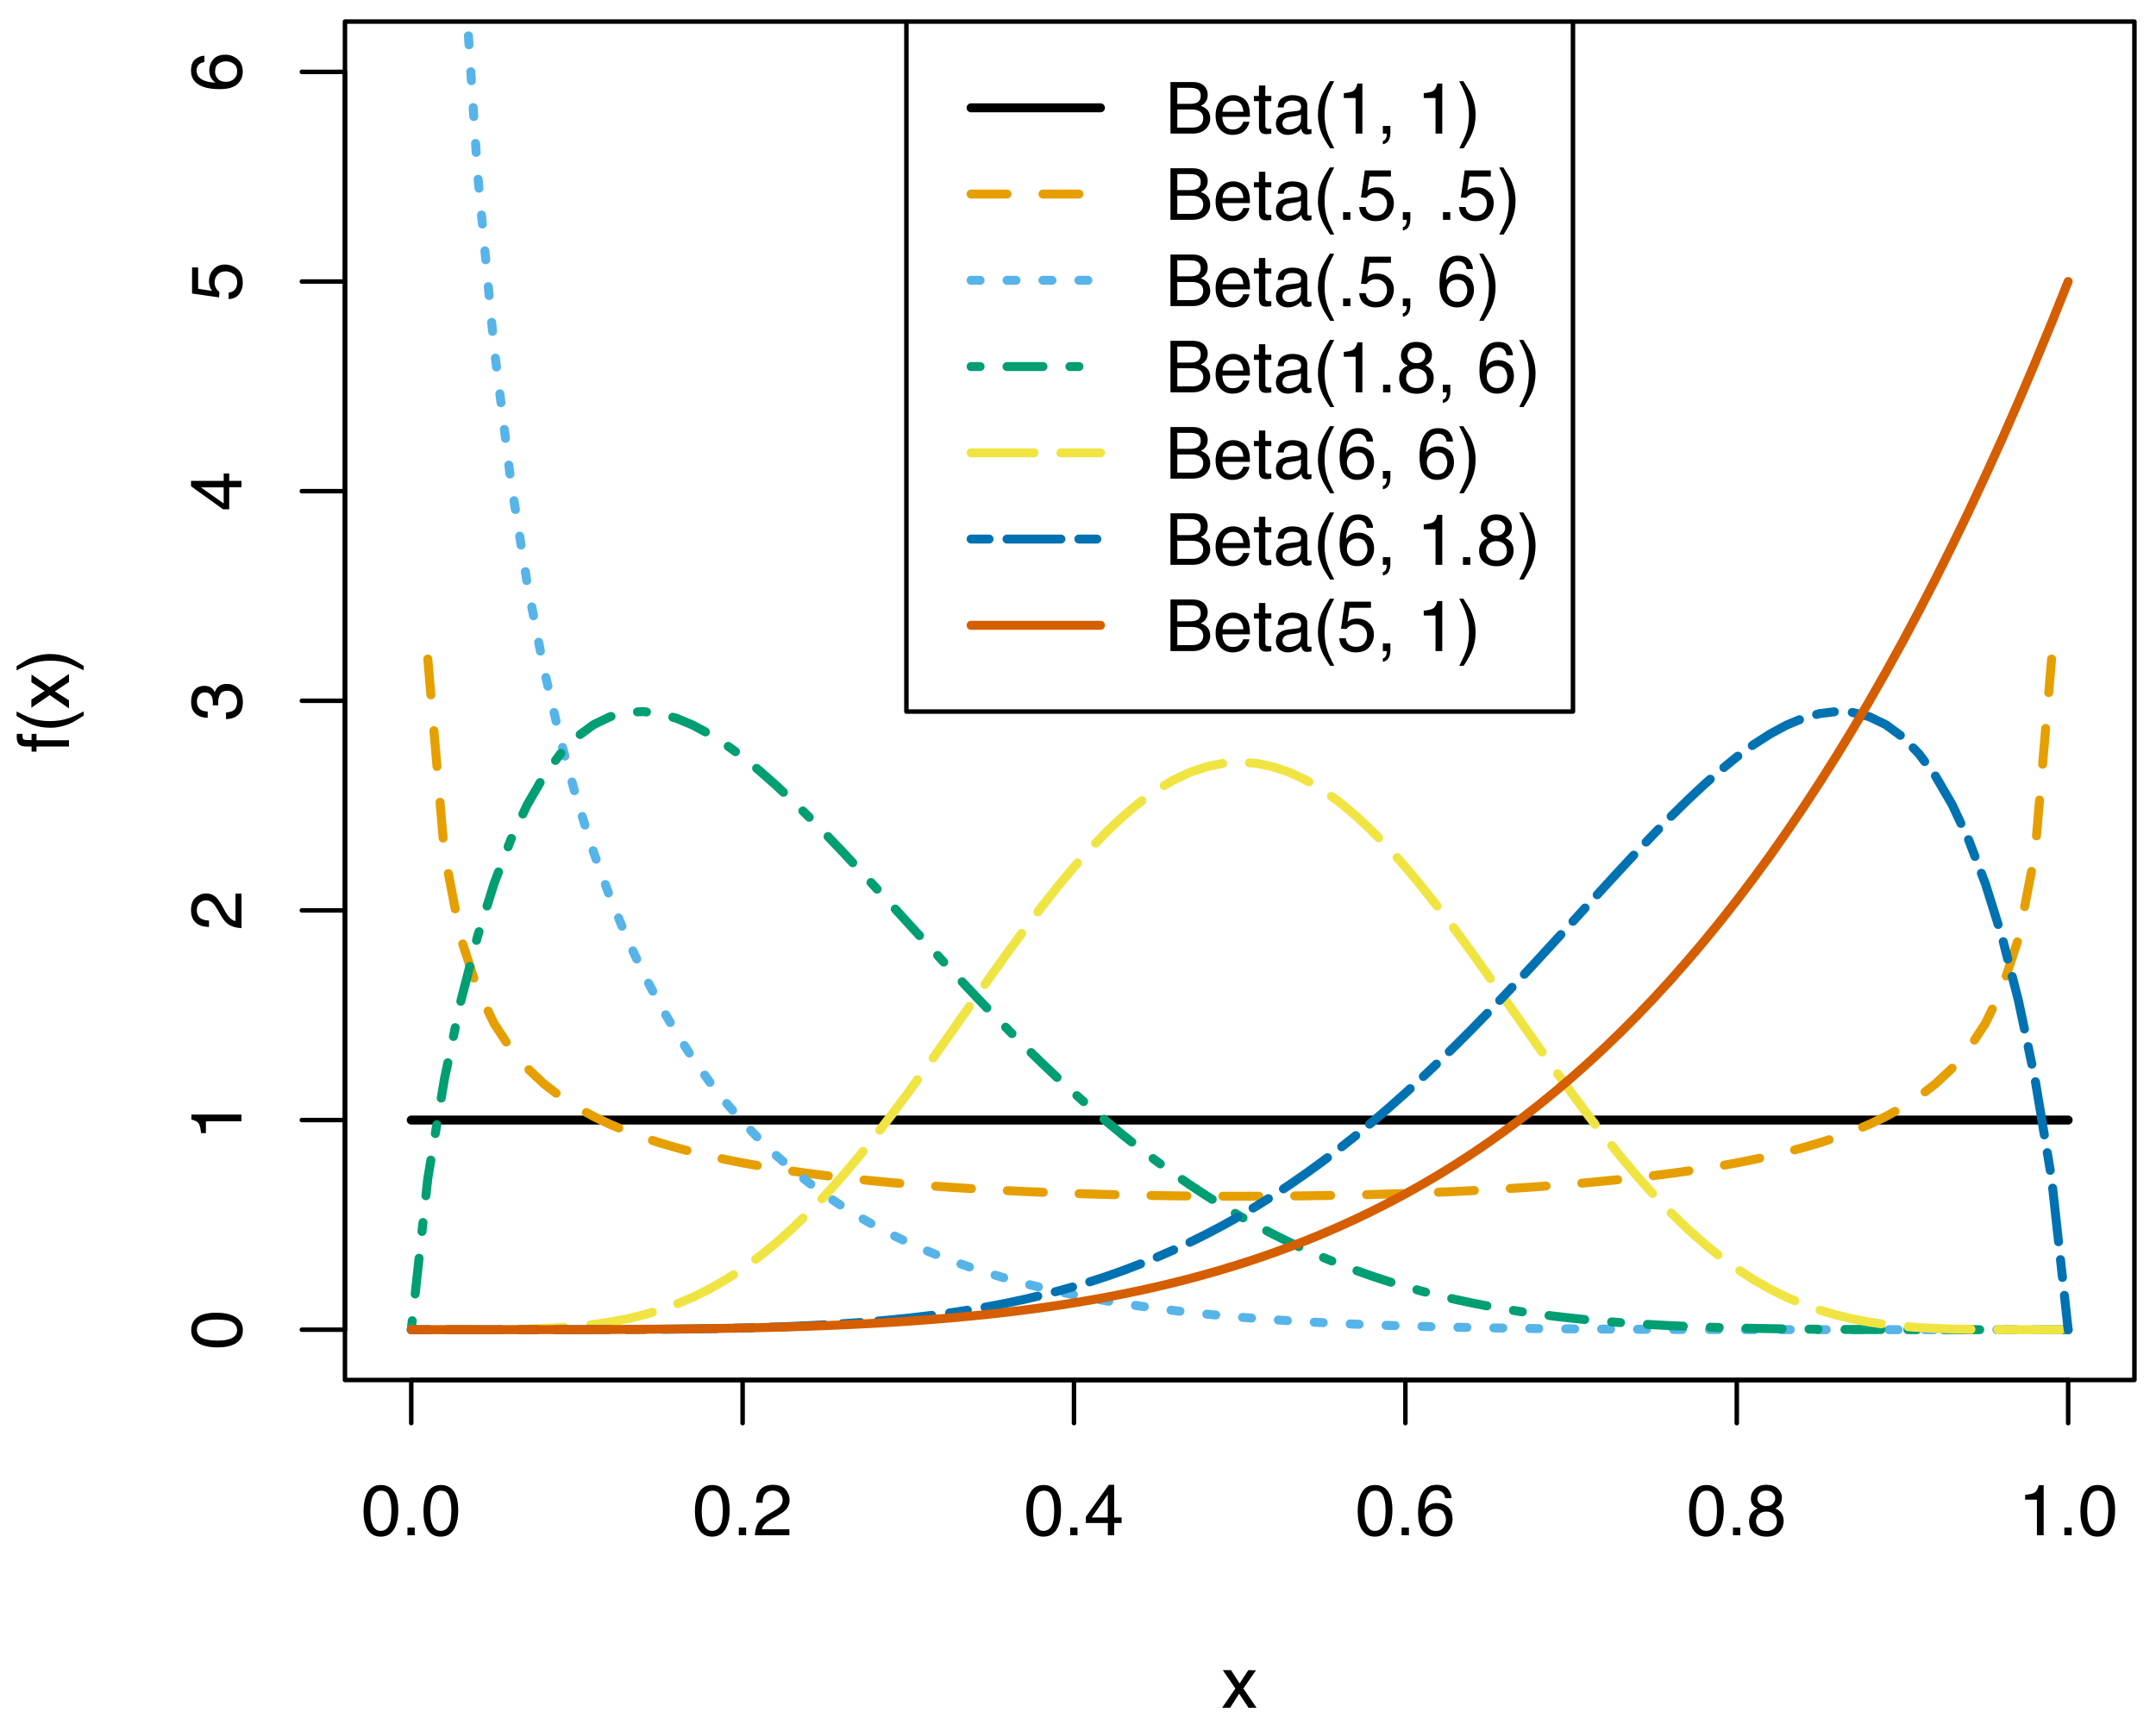 <?xml version="1.0" encoding="UTF-8"?>
<svg xmlns="http://www.w3.org/2000/svg" xmlns:xlink="http://www.w3.org/1999/xlink" width="360pt" height="288pt" viewBox="0 0 360 288" version="1.1">
<defs>
<g>
<symbol overflow="visible" id="glyph0-0">
<path style="stroke:none;" d="M 0.391 0 L 0.391 -8.609 L 7.219 -8.609 L 7.219 0 Z M 6.141 -1.078 L 6.141 -7.531 L 1.469 -7.531 L 1.469 -1.078 Z M 6.141 -1.078 "/>
</symbol>
<symbol overflow="visible" id="glyph0-1">
<path style="stroke:none;" d="M 3.25 -8.391 C 4.332 -8.391 5.117 -7.941 5.609 -7.047 C 5.984 -6.359 6.172 -5.41 6.172 -4.203 C 6.172 -3.066 6 -2.125 5.656 -1.375 C 5.164 -0.301 4.359 0.234 3.234 0.234 C 2.234 0.234 1.484 -0.203 0.984 -1.078 C 0.578 -1.816 0.375 -2.801 0.375 -4.031 C 0.375 -4.977 0.5 -5.797 0.75 -6.484 C 1.207 -7.754 2.039 -8.391 3.25 -8.391 Z M 3.234 -0.734 C 3.785 -0.734 4.223 -0.973 4.547 -1.453 C 4.867 -1.941 5.031 -2.848 5.031 -4.172 C 5.031 -5.117 4.91 -5.898 4.672 -6.516 C 4.441 -7.129 3.988 -7.438 3.312 -7.438 C 2.688 -7.438 2.227 -7.145 1.938 -6.562 C 1.656 -5.977 1.516 -5.117 1.516 -3.984 C 1.516 -3.129 1.609 -2.441 1.797 -1.922 C 2.078 -1.129 2.555 -0.734 3.234 -0.734 Z M 3.234 -0.734 "/>
</symbol>
<symbol overflow="visible" id="glyph0-2">
<path style="stroke:none;" d="M 1.031 -1.281 L 2.25 -1.281 L 2.25 0 L 1.031 0 Z M 1.031 -1.281 "/>
</symbol>
<symbol overflow="visible" id="glyph0-3">
<path style="stroke:none;" d="M 0.375 0 C 0.414 -0.719 0.566 -1.344 0.828 -1.875 C 1.086 -2.414 1.594 -2.906 2.344 -3.344 L 3.469 -4 C 3.969 -4.289 4.32 -4.539 4.531 -4.75 C 4.852 -5.07 5.016 -5.441 5.016 -5.859 C 5.016 -6.348 4.863 -6.734 4.562 -7.016 C 4.27 -7.305 3.883 -7.453 3.406 -7.453 C 2.676 -7.453 2.176 -7.18 1.906 -6.641 C 1.75 -6.336 1.664 -5.93 1.656 -5.422 L 0.578 -5.422 C 0.586 -6.148 0.723 -6.742 0.984 -7.203 C 1.441 -8.016 2.25 -8.422 3.406 -8.422 C 4.363 -8.422 5.062 -8.16 5.5 -7.641 C 5.945 -7.117 6.172 -6.539 6.172 -5.906 C 6.172 -5.238 5.938 -4.664 5.469 -4.188 C 5.195 -3.906 4.707 -3.566 4 -3.172 L 3.188 -2.734 C 2.812 -2.523 2.516 -2.32 2.297 -2.125 C 1.898 -1.789 1.648 -1.414 1.547 -1 L 6.141 -1 L 6.141 0 Z M 0.375 0 "/>
</symbol>
<symbol overflow="visible" id="glyph0-4">
<path style="stroke:none;" d="M 3.969 -2.969 L 3.969 -6.781 L 1.281 -2.969 Z M 3.984 0 L 3.984 -2.047 L 0.312 -2.047 L 0.312 -3.078 L 4.156 -8.422 L 5.047 -8.422 L 5.047 -2.969 L 6.281 -2.969 L 6.281 -2.047 L 5.047 -2.047 L 5.047 0 Z M 3.984 0 "/>
</symbol>
<symbol overflow="visible" id="glyph0-5">
<path style="stroke:none;" d="M 3.516 -8.422 C 4.453 -8.422 5.102 -8.176 5.469 -7.688 C 5.844 -7.207 6.031 -6.707 6.031 -6.188 L 4.984 -6.188 C 4.922 -6.52 4.82 -6.781 4.688 -6.969 C 4.426 -7.32 4.039 -7.5 3.531 -7.5 C 2.938 -7.5 2.461 -7.223 2.109 -6.672 C 1.766 -6.129 1.578 -5.352 1.547 -4.344 C 1.785 -4.695 2.086 -4.961 2.453 -5.141 C 2.785 -5.297 3.16 -5.375 3.578 -5.375 C 4.285 -5.375 4.898 -5.148 5.422 -4.703 C 5.941 -4.254 6.203 -3.582 6.203 -2.688 C 6.203 -1.926 5.953 -1.25 5.453 -0.656 C 4.961 -0.07 4.258 0.219 3.344 0.219 C 2.551 0.219 1.867 -0.078 1.297 -0.672 C 0.734 -1.273 0.453 -2.281 0.453 -3.688 C 0.453 -4.727 0.578 -5.613 0.828 -6.344 C 1.316 -7.727 2.211 -8.422 3.516 -8.422 Z M 3.438 -0.719 C 3.988 -0.719 4.398 -0.906 4.672 -1.281 C 4.953 -1.656 5.094 -2.098 5.094 -2.609 C 5.094 -3.035 4.969 -3.441 4.719 -3.828 C 4.477 -4.211 4.031 -4.406 3.375 -4.406 C 2.926 -4.406 2.531 -4.254 2.188 -3.953 C 1.844 -3.66 1.672 -3.211 1.672 -2.609 C 1.672 -2.078 1.828 -1.629 2.141 -1.266 C 2.453 -0.898 2.883 -0.719 3.438 -0.719 Z M 3.438 -0.719 "/>
</symbol>
<symbol overflow="visible" id="glyph0-6">
<path style="stroke:none;" d="M 3.266 -4.875 C 3.734 -4.875 4.098 -5.004 4.359 -5.266 C 4.617 -5.523 4.75 -5.832 4.75 -6.188 C 4.75 -6.5 4.625 -6.785 4.375 -7.047 C 4.125 -7.316 3.742 -7.453 3.234 -7.453 C 2.723 -7.453 2.352 -7.316 2.125 -7.047 C 1.895 -6.785 1.781 -6.484 1.781 -6.141 C 1.781 -5.742 1.926 -5.43 2.219 -5.203 C 2.52 -4.984 2.867 -4.875 3.266 -4.875 Z M 3.328 -0.719 C 3.816 -0.719 4.223 -0.848 4.547 -1.109 C 4.867 -1.379 5.031 -1.773 5.031 -2.297 C 5.031 -2.836 4.863 -3.25 4.531 -3.531 C 4.195 -3.812 3.77 -3.953 3.25 -3.953 C 2.75 -3.953 2.336 -3.805 2.016 -3.516 C 1.703 -3.234 1.547 -2.836 1.547 -2.328 C 1.547 -1.891 1.691 -1.508 1.984 -1.188 C 2.273 -0.875 2.723 -0.719 3.328 -0.719 Z M 1.828 -4.469 C 1.535 -4.594 1.305 -4.738 1.141 -4.906 C 0.836 -5.219 0.688 -5.625 0.688 -6.125 C 0.688 -6.75 0.91 -7.285 1.359 -7.734 C 1.816 -8.191 2.457 -8.422 3.281 -8.422 C 4.094 -8.422 4.723 -8.207 5.172 -7.781 C 5.629 -7.352 5.859 -6.859 5.859 -6.297 C 5.859 -5.773 5.727 -5.348 5.469 -5.016 C 5.32 -4.836 5.094 -4.66 4.781 -4.484 C 5.125 -4.328 5.395 -4.145 5.594 -3.938 C 5.969 -3.539 6.156 -3.031 6.156 -2.406 C 6.156 -1.664 5.906 -1.039 5.406 -0.531 C 4.914 -0.02 4.219 0.234 3.312 0.234 C 2.488 0.234 1.797 0.016 1.234 -0.422 C 0.672 -0.867 0.391 -1.516 0.391 -2.359 C 0.391 -2.848 0.508 -3.273 0.75 -3.641 C 0.988 -4.004 1.348 -4.281 1.828 -4.469 Z M 1.828 -4.469 "/>
</symbol>
<symbol overflow="visible" id="glyph0-7">
<path style="stroke:none;" d="M 1.156 -5.938 L 1.156 -6.75 C 1.914 -6.82 2.441 -6.945 2.734 -7.125 C 3.035 -7.301 3.266 -7.711 3.422 -8.359 L 4.25 -8.359 L 4.25 0 L 3.125 0 L 3.125 -5.938 Z M 1.156 -5.938 "/>
</symbol>
<symbol overflow="visible" id="glyph0-8">
<path style="stroke:none;" d="M 0.172 -6.281 L 1.547 -6.281 L 2.984 -4.062 L 4.438 -6.281 L 5.719 -6.25 L 3.609 -3.219 L 5.812 0 L 4.469 0 L 2.906 -2.359 L 1.406 0 L 0.062 0 L 2.281 -3.219 Z M 0.172 -6.281 "/>
</symbol>
<symbol overflow="visible" id="glyph0-9">
<path style="stroke:none;" d="M 4.156 -4.969 C 4.645 -4.969 5.023 -5.035 5.297 -5.172 C 5.723 -5.391 5.938 -5.773 5.938 -6.328 C 5.938 -6.891 5.707 -7.27 5.25 -7.469 C 5 -7.582 4.617 -7.641 4.109 -7.641 L 2.031 -7.641 L 2.031 -4.969 Z M 4.547 -1 C 5.254 -1 5.766 -1.207 6.078 -1.625 C 6.266 -1.883 6.359 -2.195 6.359 -2.562 C 6.359 -3.188 6.078 -3.613 5.516 -3.844 C 5.223 -3.969 4.832 -4.031 4.344 -4.031 L 2.031 -4.031 L 2.031 -1 Z M 0.891 -8.609 L 4.578 -8.609 C 5.586 -8.609 6.305 -8.305 6.734 -7.703 C 6.984 -7.348 7.109 -6.938 7.109 -6.469 C 7.109 -5.926 6.953 -5.484 6.641 -5.141 C 6.484 -4.953 6.254 -4.785 5.953 -4.641 C 6.391 -4.473 6.719 -4.281 6.938 -4.062 C 7.332 -3.688 7.531 -3.172 7.531 -2.516 C 7.531 -1.961 7.352 -1.461 7 -1.016 C 6.477 -0.336 5.656 0 4.531 0 L 0.891 0 Z M 0.891 -8.609 "/>
</symbol>
<symbol overflow="visible" id="glyph0-10">
<path style="stroke:none;" d="M 3.391 -6.422 C 3.836 -6.422 4.27 -6.316 4.688 -6.109 C 5.102 -5.898 5.422 -5.629 5.641 -5.297 C 5.848 -4.973 5.988 -4.602 6.062 -4.188 C 6.125 -3.895 6.156 -3.43 6.156 -2.797 L 1.547 -2.797 C 1.566 -2.16 1.719 -1.648 2 -1.266 C 2.281 -0.879 2.719 -0.688 3.312 -0.688 C 3.863 -0.688 4.301 -0.867 4.625 -1.234 C 4.812 -1.441 4.945 -1.688 5.031 -1.969 L 6.062 -1.969 C 6.039 -1.738 5.953 -1.484 5.797 -1.203 C 5.641 -0.922 5.469 -0.688 5.281 -0.5 C 4.957 -0.188 4.555 0.02 4.078 0.125 C 3.828 0.188 3.539 0.219 3.219 0.219 C 2.438 0.219 1.773 -0.062 1.234 -0.625 C 0.691 -1.195 0.422 -1.992 0.422 -3.016 C 0.422 -4.023 0.691 -4.844 1.234 -5.469 C 1.785 -6.102 2.504 -6.422 3.391 -6.422 Z M 5.062 -3.641 C 5.02 -4.098 4.922 -4.461 4.766 -4.734 C 4.484 -5.242 4.004 -5.5 3.328 -5.5 C 2.836 -5.5 2.426 -5.32 2.094 -4.969 C 1.77 -4.625 1.598 -4.18 1.578 -3.641 Z M 3.281 -6.422 Z M 3.281 -6.422 "/>
</symbol>
<symbol overflow="visible" id="glyph0-11">
<path style="stroke:none;" d="M 0.984 -8.031 L 2.047 -8.031 L 2.047 -6.281 L 3.047 -6.281 L 3.047 -5.422 L 2.047 -5.422 L 2.047 -1.312 C 2.047 -1.094 2.125 -0.945 2.281 -0.875 C 2.352 -0.832 2.488 -0.812 2.688 -0.812 C 2.738 -0.812 2.789 -0.812 2.844 -0.812 C 2.906 -0.82 2.973 -0.828 3.047 -0.828 L 3.047 0 C 2.93 0.031 2.805 0.051 2.672 0.062 C 2.547 0.082 2.406 0.094 2.25 0.094 C 1.758 0.094 1.426 -0.031 1.25 -0.281 C 1.07 -0.531 0.984 -0.859 0.984 -1.266 L 0.984 -5.422 L 0.141 -5.422 L 0.141 -6.281 L 0.984 -6.281 Z M 0.984 -8.031 "/>
</symbol>
<symbol overflow="visible" id="glyph0-12">
<path style="stroke:none;" d="M 1.578 -1.672 C 1.578 -1.367 1.688 -1.129 1.906 -0.953 C 2.133 -0.773 2.398 -0.688 2.703 -0.688 C 3.078 -0.688 3.438 -0.77 3.781 -0.938 C 4.375 -1.227 4.672 -1.695 4.672 -2.344 L 4.672 -3.188 C 4.535 -3.113 4.363 -3.047 4.156 -2.984 C 3.957 -2.93 3.758 -2.895 3.562 -2.875 L 2.938 -2.797 C 2.551 -2.742 2.258 -2.66 2.062 -2.547 C 1.738 -2.367 1.578 -2.078 1.578 -1.672 Z M 4.141 -3.797 C 4.379 -3.828 4.539 -3.93 4.625 -4.109 C 4.664 -4.203 4.688 -4.336 4.688 -4.516 C 4.688 -4.867 4.555 -5.125 4.297 -5.281 C 4.047 -5.445 3.688 -5.531 3.219 -5.531 C 2.664 -5.531 2.273 -5.383 2.047 -5.094 C 1.91 -4.926 1.82 -4.68 1.781 -4.359 L 0.797 -4.359 C 0.816 -5.129 1.066 -5.664 1.547 -5.969 C 2.035 -6.27 2.598 -6.422 3.234 -6.422 C 3.973 -6.422 4.57 -6.281 5.031 -6 C 5.488 -5.719 5.719 -5.281 5.719 -4.688 L 5.719 -1.078 C 5.719 -0.973 5.738 -0.883 5.781 -0.812 C 5.832 -0.75 5.93 -0.719 6.078 -0.719 C 6.117 -0.719 6.164 -0.719 6.219 -0.719 C 6.281 -0.727 6.348 -0.738 6.422 -0.75 L 6.422 0.031 C 6.254 0.07 6.125 0.098 6.031 0.109 C 5.945 0.129 5.832 0.141 5.688 0.141 C 5.32 0.141 5.062 0.008 4.906 -0.25 C 4.812 -0.383 4.75 -0.578 4.719 -0.828 C 4.5 -0.547 4.188 -0.301 3.781 -0.094 C 3.383 0.113 2.945 0.219 2.469 0.219 C 1.883 0.219 1.406 0.039 1.031 -0.312 C 0.664 -0.664 0.484 -1.109 0.484 -1.641 C 0.484 -2.223 0.664 -2.676 1.031 -3 C 1.395 -3.32 1.867 -3.52 2.453 -3.594 Z M 3.266 -6.422 Z M 3.266 -6.422 "/>
</symbol>
<symbol overflow="visible" id="glyph0-13">
<path style="stroke:none;" d="M 3.547 -8.75 C 2.93 -7.562 2.535 -6.688 2.359 -6.125 C 2.078 -5.258 1.938 -4.27 1.938 -3.156 C 1.938 -2.02 2.098 -0.984 2.422 -0.047 C 2.609 0.535 2.988 1.367 3.562 2.453 L 2.859 2.453 C 2.285 1.555 1.93 0.984 1.797 0.734 C 1.66 0.492 1.516 0.16 1.359 -0.266 C 1.141 -0.836 0.984 -1.453 0.891 -2.109 C 0.848 -2.453 0.828 -2.773 0.828 -3.078 C 0.828 -4.234 1.008 -5.266 1.375 -6.172 C 1.602 -6.742 2.082 -7.602 2.812 -8.75 Z M 3.547 -8.75 "/>
</symbol>
<symbol overflow="visible" id="glyph0-14">
<path style="stroke:none;" d="M 1 1.219 C 1.27 1.176 1.457 0.988 1.562 0.656 C 1.625 0.477 1.656 0.305 1.656 0.141 C 1.656 0.117 1.648 0.098 1.641 0.078 C 1.641 0.055 1.641 0.031 1.641 0 L 1 0 L 1 -1.281 L 2.25 -1.281 L 2.25 -0.094 C 2.25 0.375 2.156 0.781 1.969 1.125 C 1.781 1.477 1.457 1.695 1 1.781 Z M 1 1.219 "/>
</symbol>
<symbol overflow="visible" id="glyph0-15">
<path style="stroke:none;" d=""/>
</symbol>
<symbol overflow="visible" id="glyph0-16">
<path style="stroke:none;" d="M 0.422 2.453 C 1.035 1.242 1.438 0.359 1.625 -0.203 C 1.895 -1.035 2.031 -2.02 2.031 -3.156 C 2.031 -4.281 1.867 -5.312 1.547 -6.25 C 1.359 -6.832 0.977 -7.664 0.406 -8.75 L 1.109 -8.75 C 1.711 -7.789 2.078 -7.195 2.203 -6.969 C 2.328 -6.75 2.461 -6.441 2.609 -6.047 C 2.797 -5.555 2.93 -5.07 3.016 -4.594 C 3.098 -4.113 3.141 -3.656 3.141 -3.219 C 3.141 -2.062 2.953 -1.031 2.578 -0.125 C 2.348 0.457 1.875 1.316 1.156 2.453 Z M 0.422 2.453 "/>
</symbol>
<symbol overflow="visible" id="glyph0-17">
<path style="stroke:none;" d="M 1.484 -2.141 C 1.555 -1.535 1.836 -1.117 2.328 -0.891 C 2.578 -0.773 2.863 -0.719 3.188 -0.719 C 3.812 -0.719 4.273 -0.914 4.578 -1.312 C 4.879 -1.707 5.031 -2.148 5.031 -2.641 C 5.031 -3.223 4.848 -3.676 4.484 -4 C 4.129 -4.32 3.703 -4.484 3.203 -4.484 C 2.836 -4.484 2.523 -4.41 2.266 -4.266 C 2.004 -4.129 1.785 -3.938 1.609 -3.688 L 0.688 -3.734 L 1.328 -8.25 L 5.688 -8.25 L 5.688 -7.234 L 2.125 -7.234 L 1.766 -4.906 C 1.961 -5.051 2.148 -5.16 2.328 -5.234 C 2.641 -5.359 3 -5.422 3.406 -5.422 C 4.176 -5.422 4.828 -5.172 5.359 -4.672 C 5.898 -4.18 6.172 -3.555 6.172 -2.797 C 6.172 -2.004 5.922 -1.301 5.422 -0.688 C 4.93 -0.082 4.148 0.219 3.078 0.219 C 2.398 0.219 1.797 0.023 1.266 -0.359 C 0.742 -0.742 0.453 -1.336 0.391 -2.141 Z M 1.484 -2.141 "/>
</symbol>
<symbol overflow="visible" id="glyph1-0">
<path style="stroke:none;" d="M 0 -0.391 L -8.609 -0.391 L -8.609 -7.219 L 0 -7.219 Z M -1.078 -6.141 L -7.531 -6.141 L -7.531 -1.469 L -1.078 -1.469 Z M -1.078 -6.141 "/>
</symbol>
<symbol overflow="visible" id="glyph1-1">
<path style="stroke:none;" d="M -8.391 -3.25 C -8.391 -4.332 -7.941 -5.117 -7.047 -5.609 C -6.359 -5.984 -5.41 -6.172 -4.203 -6.172 C -3.066 -6.172 -2.125 -6 -1.375 -5.656 C -0.301 -5.164 0.234 -4.359 0.234 -3.234 C 0.234 -2.234 -0.203 -1.484 -1.078 -0.984 C -1.816 -0.578 -2.801 -0.375 -4.031 -0.375 C -4.977 -0.375 -5.797 -0.5 -6.484 -0.75 C -7.754 -1.207 -8.391 -2.039 -8.391 -3.25 Z M -0.734 -3.234 C -0.734 -3.785 -0.973 -4.223 -1.453 -4.547 C -1.941 -4.867 -2.848 -5.031 -4.172 -5.031 C -5.117 -5.031 -5.898 -4.91 -6.516 -4.672 C -7.129 -4.441 -7.438 -3.988 -7.438 -3.312 C -7.438 -2.688 -7.145 -2.227 -6.562 -1.938 C -5.977 -1.656 -5.117 -1.516 -3.984 -1.516 C -3.129 -1.516 -2.441 -1.609 -1.922 -1.797 C -1.129 -2.078 -0.734 -2.555 -0.734 -3.234 Z M -0.734 -3.234 "/>
</symbol>
<symbol overflow="visible" id="glyph1-2">
<path style="stroke:none;" d="M -5.938 -1.156 L -6.75 -1.156 C -6.82 -1.914 -6.945 -2.441 -7.125 -2.734 C -7.301 -3.035 -7.711 -3.266 -8.359 -3.422 L -8.359 -4.25 L 0 -4.25 L 0 -3.125 L -5.938 -3.125 Z M -5.938 -1.156 "/>
</symbol>
<symbol overflow="visible" id="glyph1-3">
<path style="stroke:none;" d="M 0 -0.375 C -0.719 -0.414 -1.344 -0.566 -1.875 -0.828 C -2.414 -1.086 -2.906 -1.594 -3.344 -2.344 L -4 -3.469 C -4.289 -3.969 -4.539 -4.32 -4.75 -4.531 C -5.07 -4.852 -5.441 -5.016 -5.859 -5.016 C -6.348 -5.016 -6.734 -4.863 -7.016 -4.562 C -7.305 -4.27 -7.453 -3.883 -7.453 -3.406 C -7.453 -2.676 -7.18 -2.176 -6.641 -1.906 C -6.336 -1.75 -5.93 -1.664 -5.422 -1.656 L -5.422 -0.578 C -6.148 -0.586 -6.742 -0.723 -7.203 -0.984 C -8.016 -1.441 -8.422 -2.25 -8.422 -3.406 C -8.422 -4.363 -8.16 -5.062 -7.641 -5.5 C -7.117 -5.945 -6.539 -6.172 -5.906 -6.172 C -5.238 -6.172 -4.664 -5.938 -4.188 -5.469 C -3.906 -5.195 -3.566 -4.707 -3.172 -4 L -2.734 -3.188 C -2.523 -2.812 -2.32 -2.516 -2.125 -2.297 C -1.789 -1.898 -1.414 -1.648 -1 -1.547 L -1 -6.141 L 0 -6.141 Z M 0 -0.375 "/>
</symbol>
<symbol overflow="visible" id="glyph1-4">
<path style="stroke:none;" d="M 0.234 -3.125 C 0.234 -2.125 -0.035 -1.398 -0.578 -0.953 C -1.129 -0.504 -1.797 -0.281 -2.578 -0.281 L -2.578 -1.391 C -2.035 -1.43 -1.641 -1.531 -1.391 -1.688 C -0.953 -1.969 -0.734 -2.461 -0.734 -3.172 C -0.734 -3.734 -0.879 -4.18 -1.172 -4.516 C -1.473 -4.848 -1.859 -5.016 -2.328 -5.016 C -2.898 -5.016 -3.301 -4.836 -3.531 -4.484 C -3.77 -4.129 -3.891 -3.641 -3.891 -3.016 C -3.891 -2.941 -3.883 -2.867 -3.875 -2.797 C -3.875 -2.723 -3.875 -2.648 -3.875 -2.578 L -4.812 -2.578 C -4.789 -2.691 -4.781 -2.785 -4.781 -2.859 C -4.781 -2.93 -4.781 -3.008 -4.781 -3.094 C -4.781 -3.488 -4.844 -3.812 -4.969 -4.062 C -5.188 -4.508 -5.578 -4.734 -6.141 -4.734 C -6.555 -4.734 -6.875 -4.582 -7.094 -4.281 C -7.32 -3.988 -7.438 -3.645 -7.438 -3.25 C -7.438 -2.551 -7.203 -2.066 -6.734 -1.797 C -6.484 -1.648 -6.117 -1.566 -5.641 -1.547 L -5.641 -0.5 C -6.266 -0.5 -6.797 -0.625 -7.234 -0.875 C -8.016 -1.301 -8.406 -2.055 -8.406 -3.141 C -8.406 -3.992 -8.211 -4.656 -7.828 -5.125 C -7.453 -5.594 -6.898 -5.828 -6.172 -5.828 C -5.66 -5.828 -5.242 -5.691 -4.922 -5.422 C -4.723 -5.242 -4.566 -5.02 -4.453 -4.75 C -4.328 -5.188 -4.094 -5.531 -3.75 -5.781 C -3.406 -6.031 -2.984 -6.156 -2.484 -6.156 C -1.68 -6.156 -1.023 -5.891 -0.516 -5.359 C -0.016 -4.836 0.234 -4.094 0.234 -3.125 Z M 0.234 -3.125 "/>
</symbol>
<symbol overflow="visible" id="glyph1-5">
<path style="stroke:none;" d="M -2.969 -3.969 L -6.781 -3.969 L -2.969 -1.281 Z M 0 -3.984 L -2.047 -3.984 L -2.047 -0.312 L -3.078 -0.312 L -8.422 -4.156 L -8.422 -5.047 L -2.969 -5.047 L -2.969 -6.281 L -2.047 -6.281 L -2.047 -5.047 L 0 -5.047 Z M 0 -3.984 "/>
</symbol>
<symbol overflow="visible" id="glyph1-6">
<path style="stroke:none;" d="M -2.141 -1.484 C -1.535 -1.555 -1.117 -1.836 -0.891 -2.328 C -0.773 -2.578 -0.719 -2.863 -0.719 -3.188 C -0.719 -3.812 -0.914 -4.273 -1.312 -4.578 C -1.707 -4.879 -2.148 -5.031 -2.641 -5.031 C -3.223 -5.031 -3.676 -4.848 -4 -4.484 C -4.32 -4.129 -4.484 -3.703 -4.484 -3.203 C -4.484 -2.836 -4.41 -2.523 -4.266 -2.266 C -4.129 -2.004 -3.938 -1.785 -3.688 -1.609 L -3.734 -0.688 L -8.25 -1.328 L -8.25 -5.688 L -7.234 -5.688 L -7.234 -2.125 L -4.906 -1.766 C -5.051 -1.961 -5.16 -2.148 -5.234 -2.328 C -5.359 -2.641 -5.422 -3 -5.422 -3.406 C -5.422 -4.176 -5.172 -4.828 -4.672 -5.359 C -4.18 -5.898 -3.555 -6.172 -2.797 -6.172 C -2.004 -6.172 -1.301 -5.922 -0.688 -5.422 C -0.082 -4.93 0.219 -4.148 0.219 -3.078 C 0.219 -2.398 0.023 -1.797 -0.359 -1.266 C -0.742 -0.742 -1.336 -0.453 -2.141 -0.391 Z M -2.141 -1.484 "/>
</symbol>
<symbol overflow="visible" id="glyph1-7">
<path style="stroke:none;" d="M -8.422 -3.516 C -8.422 -4.453 -8.176 -5.102 -7.688 -5.469 C -7.207 -5.844 -6.707 -6.031 -6.188 -6.031 L -6.188 -4.984 C -6.52 -4.922 -6.781 -4.82 -6.969 -4.688 C -7.32 -4.426 -7.5 -4.039 -7.5 -3.531 C -7.5 -2.938 -7.223 -2.461 -6.672 -2.109 C -6.129 -1.766 -5.352 -1.578 -4.344 -1.547 C -4.695 -1.785 -4.961 -2.086 -5.141 -2.453 C -5.297 -2.785 -5.375 -3.16 -5.375 -3.578 C -5.375 -4.285 -5.148 -4.898 -4.703 -5.422 C -4.254 -5.941 -3.582 -6.203 -2.688 -6.203 C -1.926 -6.203 -1.25 -5.953 -0.656 -5.453 C -0.07 -4.961 0.219 -4.258 0.219 -3.344 C 0.219 -2.551 -0.078 -1.867 -0.672 -1.297 C -1.273 -0.734 -2.281 -0.453 -3.688 -0.453 C -4.727 -0.453 -5.613 -0.578 -6.344 -0.828 C -7.727 -1.316 -8.422 -2.211 -8.422 -3.516 Z M -0.719 -3.438 C -0.719 -3.988 -0.906 -4.398 -1.281 -4.672 C -1.656 -4.953 -2.098 -5.094 -2.609 -5.094 C -3.035 -5.094 -3.441 -4.969 -3.828 -4.719 C -4.211 -4.477 -4.406 -4.031 -4.406 -3.375 C -4.406 -2.926 -4.254 -2.531 -3.953 -2.188 C -3.66 -1.844 -3.211 -1.672 -2.609 -1.672 C -2.078 -1.672 -1.629 -1.828 -1.266 -2.141 C -0.898 -2.453 -0.719 -2.883 -0.719 -3.438 Z M -0.719 -3.438 "/>
</symbol>
<symbol overflow="visible" id="glyph1-8">
<path style="stroke:none;" d="M -7.234 -1.031 C -7.672 -1.051 -7.988 -1.129 -8.188 -1.266 C -8.551 -1.516 -8.734 -1.988 -8.734 -2.688 C -8.734 -2.758 -8.727 -2.828 -8.719 -2.891 C -8.719 -2.961 -8.711 -3.047 -8.703 -3.141 L -7.75 -3.141 C -7.758 -3.023 -7.766 -2.941 -7.766 -2.891 C -7.766 -2.848 -7.766 -2.805 -7.766 -2.766 C -7.766 -2.441 -7.68 -2.25 -7.516 -2.188 C -7.348 -2.125 -6.926 -2.094 -6.25 -2.094 L -6.25 -3.141 L -5.422 -3.141 L -5.422 -2.078 L 0 -2.078 L 0 -1.031 L -5.422 -1.031 L -5.422 -0.172 L -6.25 -0.172 L -6.25 -1.031 Z M -7.234 -1.031 "/>
</symbol>
<symbol overflow="visible" id="glyph1-9">
<path style="stroke:none;" d="M -8.75 -3.547 C -7.562 -2.93 -6.688 -2.535 -6.125 -2.359 C -5.258 -2.078 -4.27 -1.938 -3.156 -1.938 C -2.02 -1.938 -0.984 -2.098 -0.047 -2.422 C 0.535 -2.609 1.367 -2.988 2.453 -3.562 L 2.453 -2.859 C 1.555 -2.285 0.984 -1.93 0.734 -1.797 C 0.492 -1.66 0.16 -1.516 -0.266 -1.359 C -0.836 -1.141 -1.453 -0.984 -2.109 -0.891 C -2.453 -0.848 -2.773 -0.828 -3.078 -0.828 C -4.234 -0.828 -5.266 -1.008 -6.172 -1.375 C -6.742 -1.602 -7.602 -2.082 -8.75 -2.812 Z M -8.75 -3.547 "/>
</symbol>
<symbol overflow="visible" id="glyph1-10">
<path style="stroke:none;" d="M -6.281 -0.172 L -6.281 -1.547 L -4.062 -2.984 L -6.281 -4.438 L -6.25 -5.719 L -3.219 -3.609 L 0 -5.812 L 0 -4.469 L -2.359 -2.906 L 0 -1.406 L 0 -0.062 L -3.219 -2.281 Z M -6.281 -0.172 "/>
</symbol>
<symbol overflow="visible" id="glyph1-11">
<path style="stroke:none;" d="M 2.453 -0.422 C 1.242 -1.035 0.359 -1.438 -0.203 -1.625 C -1.035 -1.895 -2.02 -2.031 -3.156 -2.031 C -4.281 -2.031 -5.312 -1.867 -6.25 -1.547 C -6.832 -1.359 -7.664 -0.977 -8.75 -0.406 L -8.75 -1.109 C -7.789 -1.711 -7.195 -2.078 -6.969 -2.203 C -6.75 -2.328 -6.441 -2.461 -6.047 -2.609 C -5.555 -2.797 -5.07 -2.93 -4.594 -3.016 C -4.113 -3.098 -3.656 -3.141 -3.219 -3.141 C -2.062 -3.141 -1.031 -2.953 -0.125 -2.578 C 0.457 -2.348 1.316 -1.875 2.453 -1.156 Z M 2.453 -0.422 "/>
</symbol>
</g>
<clipPath id="clip1">
  <path d="M 77 3.602 L 347 3.602 L 347 223 L 77 223 Z M 77 3.602 "/>
</clipPath>
<clipPath id="clip2">
  <path d="M 151 3.602 L 263 3.602 L 263 119 L 151 119 Z M 151 3.602 "/>
</clipPath>
<clipPath id="clip3">
  <path d="M 150 3.602 L 264 3.602 L 264 120 L 150 120 Z M 150 3.602 "/>
</clipPath>
</defs>
<g id="surface4">
<rect x="0" y="0" width="360" height="288" style="fill:rgb(100%,100%,100%);fill-opacity:1;stroke:none;"/>
<path style="fill:none;stroke-width:1.5;stroke-linecap:round;stroke-linejoin:round;stroke:rgb(0%,0%,0%);stroke-opacity:1;stroke-miterlimit:10;" d="M 68.668 187 L 345.332 187 "/>
<path style="fill:none;stroke-width:0.75;stroke-linecap:round;stroke-linejoin:round;stroke:rgb(0%,0%,0%);stroke-opacity:1;stroke-miterlimit:10;" d="M 68.668 230.398 L 345.332 230.398 "/>
<path style="fill:none;stroke-width:0.75;stroke-linecap:round;stroke-linejoin:round;stroke:rgb(0%,0%,0%);stroke-opacity:1;stroke-miterlimit:10;" d="M 68.668 230.398 L 68.668 237.602 "/>
<path style="fill:none;stroke-width:0.75;stroke-linecap:round;stroke-linejoin:round;stroke:rgb(0%,0%,0%);stroke-opacity:1;stroke-miterlimit:10;" d="M 124 230.398 L 124 237.602 "/>
<path style="fill:none;stroke-width:0.75;stroke-linecap:round;stroke-linejoin:round;stroke:rgb(0%,0%,0%);stroke-opacity:1;stroke-miterlimit:10;" d="M 179.332 230.398 L 179.332 237.602 "/>
<path style="fill:none;stroke-width:0.75;stroke-linecap:round;stroke-linejoin:round;stroke:rgb(0%,0%,0%);stroke-opacity:1;stroke-miterlimit:10;" d="M 234.668 230.398 L 234.668 237.602 "/>
<path style="fill:none;stroke-width:0.75;stroke-linecap:round;stroke-linejoin:round;stroke:rgb(0%,0%,0%);stroke-opacity:1;stroke-miterlimit:10;" d="M 290 230.398 L 290 237.602 "/>
<path style="fill:none;stroke-width:0.75;stroke-linecap:round;stroke-linejoin:round;stroke:rgb(0%,0%,0%);stroke-opacity:1;stroke-miterlimit:10;" d="M 345.332 230.398 L 345.332 237.602 "/>
<g style="fill:rgb(0%,0%,0%);fill-opacity:1;">
  <use xlink:href="#glyph0-1" x="60.328" y="256.32"/>
  <use xlink:href="#glyph0-2" x="67.002" y="256.32"/>
  <use xlink:href="#glyph0-1" x="70.336" y="256.32"/>
</g>
<g style="fill:rgb(0%,0%,0%);fill-opacity:1;">
  <use xlink:href="#glyph0-1" x="115.66" y="256.32"/>
  <use xlink:href="#glyph0-2" x="122.334" y="256.32"/>
  <use xlink:href="#glyph0-3" x="125.668" y="256.32"/>
</g>
<g style="fill:rgb(0%,0%,0%);fill-opacity:1;">
  <use xlink:href="#glyph0-1" x="170.992" y="256.32"/>
  <use xlink:href="#glyph0-2" x="177.666" y="256.32"/>
  <use xlink:href="#glyph0-4" x="181" y="256.32"/>
</g>
<g style="fill:rgb(0%,0%,0%);fill-opacity:1;">
  <use xlink:href="#glyph0-1" x="226.328" y="256.32"/>
  <use xlink:href="#glyph0-2" x="233.002" y="256.32"/>
  <use xlink:href="#glyph0-5" x="236.336" y="256.32"/>
</g>
<g style="fill:rgb(0%,0%,0%);fill-opacity:1;">
  <use xlink:href="#glyph0-1" x="281.66" y="256.32"/>
  <use xlink:href="#glyph0-2" x="288.334" y="256.32"/>
  <use xlink:href="#glyph0-6" x="291.668" y="256.32"/>
</g>
<g style="fill:rgb(0%,0%,0%);fill-opacity:1;">
  <use xlink:href="#glyph0-7" x="336.992" y="256.32"/>
  <use xlink:href="#glyph0-2" x="343.666" y="256.32"/>
  <use xlink:href="#glyph0-1" x="347" y="256.32"/>
</g>
<path style="fill:none;stroke-width:0.75;stroke-linecap:round;stroke-linejoin:round;stroke:rgb(0%,0%,0%);stroke-opacity:1;stroke-miterlimit:10;" d="M 57.602 222 L 57.602 12 "/>
<path style="fill:none;stroke-width:0.75;stroke-linecap:round;stroke-linejoin:round;stroke:rgb(0%,0%,0%);stroke-opacity:1;stroke-miterlimit:10;" d="M 57.602 222 L 50.398 222 "/>
<path style="fill:none;stroke-width:0.75;stroke-linecap:round;stroke-linejoin:round;stroke:rgb(0%,0%,0%);stroke-opacity:1;stroke-miterlimit:10;" d="M 57.602 187 L 50.398 187 "/>
<path style="fill:none;stroke-width:0.75;stroke-linecap:round;stroke-linejoin:round;stroke:rgb(0%,0%,0%);stroke-opacity:1;stroke-miterlimit:10;" d="M 57.602 152 L 50.398 152 "/>
<path style="fill:none;stroke-width:0.75;stroke-linecap:round;stroke-linejoin:round;stroke:rgb(0%,0%,0%);stroke-opacity:1;stroke-miterlimit:10;" d="M 57.602 117 L 50.398 117 "/>
<path style="fill:none;stroke-width:0.75;stroke-linecap:round;stroke-linejoin:round;stroke:rgb(0%,0%,0%);stroke-opacity:1;stroke-miterlimit:10;" d="M 57.602 82 L 50.398 82 "/>
<path style="fill:none;stroke-width:0.75;stroke-linecap:round;stroke-linejoin:round;stroke:rgb(0%,0%,0%);stroke-opacity:1;stroke-miterlimit:10;" d="M 57.602 47 L 50.398 47 "/>
<path style="fill:none;stroke-width:0.75;stroke-linecap:round;stroke-linejoin:round;stroke:rgb(0%,0%,0%);stroke-opacity:1;stroke-miterlimit:10;" d="M 57.602 12 L 50.398 12 "/>
<g style="fill:rgb(0%,0%,0%);fill-opacity:1;">
  <use xlink:href="#glyph1-1" x="40.32" y="225.336"/>
</g>
<g style="fill:rgb(0%,0%,0%);fill-opacity:1;">
  <use xlink:href="#glyph1-2" x="40.32" y="190.336"/>
</g>
<g style="fill:rgb(0%,0%,0%);fill-opacity:1;">
  <use xlink:href="#glyph1-3" x="40.32" y="155.336"/>
</g>
<g style="fill:rgb(0%,0%,0%);fill-opacity:1;">
  <use xlink:href="#glyph1-4" x="40.32" y="120.336"/>
</g>
<g style="fill:rgb(0%,0%,0%);fill-opacity:1;">
  <use xlink:href="#glyph1-5" x="40.32" y="85.336"/>
</g>
<g style="fill:rgb(0%,0%,0%);fill-opacity:1;">
  <use xlink:href="#glyph1-6" x="40.32" y="50.336"/>
</g>
<g style="fill:rgb(0%,0%,0%);fill-opacity:1;">
  <use xlink:href="#glyph1-7" x="40.32" y="15.336"/>
</g>
<path style="fill:none;stroke-width:0.75;stroke-linecap:round;stroke-linejoin:round;stroke:rgb(0%,0%,0%);stroke-opacity:1;stroke-miterlimit:10;" d="M 57.602 230.398 L 356.398 230.398 L 356.398 3.602 L 57.602 3.602 L 57.602 230.398 "/>
<g style="fill:rgb(0%,0%,0%);fill-opacity:1;">
  <use xlink:href="#glyph0-8" x="204" y="285.121"/>
</g>
<g style="fill:rgb(0%,0%,0%);fill-opacity:1;">
  <use xlink:href="#glyph1-8" x="11.52" y="125.664"/>
  <use xlink:href="#glyph1-9" x="11.52" y="122.33"/>
  <use xlink:href="#glyph1-10" x="11.52" y="118.334"/>
  <use xlink:href="#glyph1-11" x="11.52" y="112.334"/>
</g>
<path style="fill:none;stroke-width:1.5;stroke-linecap:round;stroke-linejoin:round;stroke:rgb(90.196%,62.353%,0%);stroke-opacity:1;stroke-dasharray:6,6;stroke-miterlimit:10;" d="M 71.434 110.031 L 74.199 142.422 L 76.965 156.691 L 79.734 165.148 L 82.5 170.883 L 85.266 175.09 L 88.035 178.336 L 90.801 180.934 L 93.566 183.07 L 96.332 184.863 L 99.102 186.395 L 101.867 187.715 L 104.633 188.871 L 107.398 189.895 L 110.168 190.801 L 112.934 191.609 L 115.699 192.34 L 118.465 193 L 121.234 193.602 L 124 194.148 L 126.766 194.648 L 129.535 195.105 L 132.301 195.527 L 135.066 195.914 L 137.832 196.27 L 140.602 196.602 L 143.367 196.906 L 146.133 197.188 L 148.898 197.449 L 151.668 197.688 L 154.434 197.91 L 157.199 198.117 L 159.965 198.309 L 162.734 198.48 L 165.5 198.641 L 168.266 198.789 L 171.035 198.926 L 173.801 199.047 L 176.566 199.16 L 179.332 199.258 L 182.102 199.348 L 184.867 199.426 L 187.633 199.496 L 190.398 199.555 L 193.168 199.605 L 195.934 199.648 L 198.699 199.68 L 201.465 199.699 L 204.234 199.715 L 207 199.719 L 209.766 199.715 L 212.535 199.699 L 215.301 199.68 L 218.066 199.648 L 220.832 199.605 L 223.602 199.555 L 226.367 199.496 L 229.133 199.426 L 231.898 199.348 L 234.668 199.258 L 237.434 199.16 L 240.199 199.047 L 242.965 198.926 L 245.734 198.789 L 248.5 198.641 L 251.266 198.48 L 254.035 198.309 L 256.801 198.117 L 259.566 197.91 L 262.332 197.688 L 265.102 197.449 L 267.867 197.188 L 270.633 196.906 L 273.398 196.602 L 276.168 196.27 L 278.934 195.914 L 281.699 195.527 L 284.465 195.105 L 287.234 194.648 L 290 194.148 L 292.766 193.602 L 295.535 193 L 298.301 192.34 L 301.066 191.609 L 303.832 190.801 L 306.602 189.895 L 309.367 188.871 L 312.133 187.715 L 314.898 186.395 L 317.668 184.863 L 320.434 183.07 L 323.199 180.934 L 325.965 178.336 L 328.734 175.09 L 331.5 170.883 L 334.266 165.148 L 337.035 156.691 L 339.801 142.422 L 342.566 110.031 "/>
<g clip-path="url(#clip1)" clip-rule="nonzero">
<path style="fill:none;stroke-width:1.5;stroke-linecap:round;stroke-linejoin:round;stroke:rgb(33.725%,70.588%,91.373%);stroke-opacity:1;stroke-dasharray:1.5,4.5;stroke-miterlimit:10;" d="M 77.82 0 L 79.734 28.867 L 82.5 58.066 L 85.266 80.062 L 88.035 97.434 L 90.801 111.609 L 93.566 123.461 L 96.332 133.539 L 99.102 142.238 L 101.867 149.832 L 104.633 156.512 L 107.398 162.438 L 110.168 167.727 L 112.934 172.469 L 115.699 176.742 L 118.465 180.602 L 121.234 184.105 L 124 187.289 L 126.766 190.191 L 129.535 192.84 L 132.301 195.262 L 135.066 197.48 L 137.832 199.516 L 140.602 201.383 L 143.367 203.102 L 146.133 204.676 L 148.898 206.129 L 151.668 207.465 L 154.434 208.691 L 157.199 209.824 L 159.965 210.867 L 162.734 211.824 L 165.5 212.707 L 168.266 213.523 L 171.035 214.27 L 173.801 214.961 L 176.566 215.594 L 179.332 216.176 L 182.102 216.711 L 184.867 217.203 L 187.633 217.652 L 190.398 218.066 L 193.168 218.445 L 195.934 218.793 L 198.699 219.109 L 201.465 219.398 L 204.234 219.664 L 207 219.906 L 209.766 220.125 L 212.535 220.324 L 215.301 220.508 L 218.066 220.672 L 220.832 220.82 L 223.602 220.957 L 226.367 221.078 L 229.133 221.188 L 231.898 221.285 L 234.668 221.375 L 237.434 221.453 L 240.199 221.523 L 242.965 221.586 L 245.734 221.641 L 248.5 221.691 L 251.266 221.734 L 254.035 221.773 L 256.801 221.809 L 262.332 221.863 L 265.102 221.883 L 270.633 221.922 L 273.398 221.934 L 276.168 221.945 L 278.934 221.957 L 284.465 221.973 L 287.234 221.977 L 290 221.984 L 292.766 221.988 L 295.535 221.988 L 301.066 221.996 L 306.602 221.996 L 309.367 222 L 345.332 222 "/>
</g>
<path style="fill:none;stroke-width:1.5;stroke-linecap:round;stroke-linejoin:round;stroke:rgb(0%,61.961%,45.098%);stroke-opacity:1;stroke-dasharray:1.5,4.5,6,4.5;stroke-miterlimit:10;" d="M 68.668 222 L 71.434 196.738 L 74.199 180.195 L 76.965 167.066 L 79.734 156.344 L 82.5 147.516 L 85.266 140.258 L 88.035 134.348 L 90.801 129.598 L 93.566 125.867 L 96.332 123.031 L 99.102 120.996 L 101.867 119.66 L 104.633 118.953 L 107.398 118.801 L 110.168 119.141 L 112.934 119.914 L 115.699 121.066 L 118.465 122.559 L 121.234 124.344 L 124 126.379 L 126.766 128.633 L 129.535 131.074 L 132.301 133.668 L 135.066 136.391 L 137.832 139.219 L 140.602 142.125 L 143.367 145.09 L 146.133 148.098 L 148.898 151.125 L 151.668 154.164 L 154.434 157.195 L 157.199 160.207 L 159.965 163.188 L 162.734 166.129 L 165.5 169.02 L 168.266 171.855 L 171.035 174.625 L 173.801 177.324 L 176.566 179.949 L 179.332 182.492 L 182.102 184.953 L 184.867 187.324 L 187.633 189.609 L 190.398 191.801 L 193.168 193.902 L 195.934 195.91 L 198.699 197.828 L 201.465 199.648 L 204.234 201.379 L 207 203.02 L 209.766 204.57 L 212.535 206.031 L 215.301 207.406 L 218.066 208.695 L 220.832 209.902 L 223.602 211.031 L 226.367 212.086 L 229.133 213.062 L 231.898 213.969 L 234.668 214.805 L 237.434 215.574 L 240.199 216.285 L 242.965 216.934 L 245.734 217.527 L 248.5 218.066 L 251.266 218.555 L 254.035 218.996 L 256.801 219.395 L 259.566 219.75 L 262.332 220.066 L 265.102 220.352 L 267.867 220.602 L 270.633 220.82 L 273.398 221.012 L 276.168 221.18 L 278.934 221.324 L 281.699 221.449 L 284.465 221.555 L 287.234 221.641 L 290 221.719 L 292.766 221.777 L 295.535 221.828 L 298.301 221.871 L 301.066 221.902 L 303.832 221.93 L 306.602 221.949 L 309.367 221.965 L 312.133 221.977 L 314.898 221.984 L 317.668 221.992 L 320.434 221.996 L 323.199 221.996 L 325.965 222 L 345.332 222 "/>
<path style="fill:none;stroke-width:1.5;stroke-linecap:round;stroke-linejoin:round;stroke:rgb(94.118%,89.412%,25.882%);stroke-opacity:1;stroke-dasharray:10.5,4.5;stroke-miterlimit:10;" d="M 68.668 222 L 74.199 222 L 76.965 221.996 L 79.734 221.992 L 82.5 221.977 L 85.266 221.945 L 88.035 221.887 L 90.801 221.789 L 93.566 221.641 L 96.332 221.426 L 99.102 221.129 L 101.867 220.727 L 104.633 220.203 L 107.398 219.547 L 110.168 218.73 L 112.934 217.746 L 115.699 216.574 L 118.465 215.203 L 121.234 213.625 L 124 211.828 L 126.766 209.809 L 129.535 207.562 L 132.301 205.098 L 135.066 202.414 L 137.832 199.516 L 140.602 196.422 L 143.367 193.141 L 146.133 189.691 L 148.898 186.098 L 151.668 182.375 L 154.434 178.559 L 157.199 174.668 L 159.965 170.738 L 162.734 166.797 L 165.5 162.875 L 168.266 159.008 L 171.035 155.23 L 173.801 151.574 L 176.566 148.066 L 179.332 144.746 L 182.102 141.641 L 184.867 138.777 L 187.633 136.184 L 190.398 133.883 L 193.168 131.898 L 195.934 130.246 L 198.699 128.945 L 201.465 128.008 L 204.234 127.441 L 207 127.254 L 209.766 127.441 L 212.535 128.008 L 215.301 128.945 L 218.066 130.246 L 220.832 131.898 L 223.602 133.883 L 226.367 136.184 L 229.133 138.777 L 231.898 141.641 L 234.668 144.746 L 237.434 148.066 L 240.199 151.574 L 242.965 155.23 L 245.734 159.008 L 248.5 162.875 L 251.266 166.797 L 254.035 170.738 L 256.801 174.668 L 259.566 178.559 L 262.332 182.375 L 265.102 186.098 L 267.867 189.691 L 270.633 193.141 L 273.398 196.422 L 276.168 199.516 L 278.934 202.414 L 281.699 205.098 L 284.465 207.562 L 287.234 209.809 L 290 211.828 L 292.766 213.625 L 295.535 215.203 L 298.301 216.574 L 301.066 217.746 L 303.832 218.73 L 306.602 219.547 L 309.367 220.203 L 312.133 220.727 L 314.898 221.129 L 317.668 221.426 L 320.434 221.641 L 323.199 221.789 L 325.965 221.887 L 328.734 221.945 L 331.5 221.977 L 334.266 221.992 L 337.035 221.996 L 339.801 222 L 345.332 222 "/>
<path style="fill:none;stroke-width:1.5;stroke-linecap:round;stroke-linejoin:round;stroke:rgb(0%,44.706%,69.804%);stroke-opacity:1;stroke-dasharray:3,3,9,3;stroke-miterlimit:10;" d="M 68.668 222 L 88.035 222 L 90.801 221.996 L 93.566 221.996 L 96.332 221.992 L 99.102 221.984 L 101.867 221.977 L 104.633 221.965 L 107.398 221.949 L 110.168 221.93 L 112.934 221.902 L 115.699 221.871 L 118.465 221.828 L 121.234 221.777 L 124 221.719 L 126.766 221.641 L 129.535 221.555 L 132.301 221.449 L 135.066 221.324 L 137.832 221.18 L 140.602 221.012 L 143.367 220.82 L 146.133 220.602 L 148.898 220.352 L 151.668 220.066 L 154.434 219.75 L 157.199 219.395 L 159.965 218.996 L 162.734 218.555 L 165.5 218.066 L 168.266 217.527 L 171.035 216.934 L 173.801 216.285 L 176.566 215.574 L 179.332 214.805 L 182.102 213.969 L 184.867 213.062 L 187.633 212.086 L 190.398 211.031 L 193.168 209.902 L 195.934 208.695 L 198.699 207.406 L 201.465 206.031 L 204.234 204.57 L 207 203.02 L 209.766 201.379 L 212.535 199.648 L 215.301 197.828 L 218.066 195.91 L 220.832 193.902 L 223.602 191.801 L 226.367 189.609 L 229.133 187.324 L 231.898 184.953 L 234.668 182.492 L 237.434 179.949 L 240.199 177.324 L 242.965 174.625 L 245.734 171.855 L 248.5 169.02 L 251.266 166.129 L 254.035 163.188 L 256.801 160.207 L 259.566 157.195 L 262.332 154.164 L 265.102 151.125 L 267.867 148.098 L 270.633 145.09 L 273.398 142.125 L 276.168 139.219 L 278.934 136.391 L 281.699 133.668 L 284.465 131.074 L 287.234 128.633 L 290 126.379 L 292.766 124.344 L 295.535 122.559 L 298.301 121.066 L 301.066 119.914 L 303.832 119.141 L 306.602 118.801 L 309.367 118.953 L 312.133 119.66 L 314.898 120.996 L 317.668 123.031 L 320.434 125.867 L 323.199 129.598 L 325.965 134.348 L 328.734 140.258 L 331.5 147.516 L 334.266 156.344 L 337.035 167.066 L 339.801 180.195 L 342.566 196.738 L 345.332 222 "/>
<path style="fill:none;stroke-width:1.5;stroke-linecap:round;stroke-linejoin:round;stroke:rgb(83.529%,36.863%,0%);stroke-opacity:1;stroke-miterlimit:10;" d="M 68.668 222 L 82.5 222 L 85.266 221.996 L 88.035 221.996 L 96.332 221.984 L 99.102 221.973 L 101.867 221.965 L 107.398 221.934 L 110.168 221.91 L 112.934 221.887 L 115.699 221.855 L 118.465 221.816 L 121.234 221.773 L 124 221.719 L 126.766 221.66 L 129.535 221.59 L 132.301 221.512 L 135.066 221.418 L 137.832 221.316 L 140.602 221.199 L 143.367 221.07 L 146.133 220.926 L 148.898 220.762 L 151.668 220.582 L 154.434 220.383 L 157.199 220.164 L 159.965 219.926 L 162.734 219.66 L 165.5 219.375 L 168.266 219.062 L 171.035 218.719 L 173.801 218.352 L 176.566 217.953 L 179.332 217.52 L 182.102 217.055 L 184.867 216.555 L 187.633 216.016 L 190.398 215.441 L 193.168 214.824 L 195.934 214.164 L 198.699 213.461 L 201.465 212.711 L 204.234 211.91 L 207 211.062 L 209.766 210.16 L 212.535 209.203 L 215.301 208.191 L 218.066 207.121 L 220.832 205.988 L 223.602 204.789 L 226.367 203.527 L 229.133 202.195 L 231.898 200.793 L 234.668 199.32 L 237.434 197.77 L 240.199 196.141 L 242.965 194.434 L 245.734 192.641 L 248.5 190.762 L 251.266 188.793 L 254.035 186.734 L 256.801 184.582 L 259.566 182.332 L 262.332 179.984 L 265.102 177.531 L 267.867 174.973 L 270.633 172.305 L 273.398 169.523 L 276.168 166.629 L 278.934 163.617 L 281.699 160.48 L 284.465 157.223 L 287.234 153.836 L 290 150.32 L 292.766 146.668 L 295.535 142.879 L 298.301 138.949 L 301.066 134.871 L 303.832 130.648 L 306.602 126.273 L 309.367 121.742 L 312.133 117.055 L 314.898 112.199 L 317.668 107.184 L 320.434 101.992 L 323.199 96.633 L 325.965 91.09 L 328.734 85.367 L 331.5 79.461 L 334.266 73.363 L 337.035 67.074 L 339.801 60.586 L 342.566 53.895 L 345.332 47 "/>
<g clip-path="url(#clip2)" clip-rule="nonzero">
<path style=" stroke:none;fill-rule:nonzero;fill:rgb(100%,100%,100%);fill-opacity:1;" d="M 151.348 3.602 L 262.648 3.602 L 262.648 118.801 L 151.348 118.801 Z M 151.348 3.602 "/>
</g>
<g clip-path="url(#clip3)" clip-rule="nonzero">
<path style="fill:none;stroke-width:0.75;stroke-linecap:round;stroke-linejoin:round;stroke:rgb(0%,0%,0%);stroke-opacity:1;stroke-miterlimit:10;" d="M 151.348 3.602 L 262.648 3.602 L 262.648 118.801 L 151.348 118.801 Z M 151.348 3.602 "/>
</g>
<path style="fill:none;stroke-width:1.5;stroke-linecap:round;stroke-linejoin:round;stroke:rgb(0%,0%,0%);stroke-opacity:1;stroke-miterlimit:10;" d="M 162.148 18 L 183.75 18 "/>
<path style="fill:none;stroke-width:1.5;stroke-linecap:round;stroke-linejoin:round;stroke:rgb(90.196%,62.353%,0%);stroke-opacity:1;stroke-dasharray:6,6;stroke-miterlimit:10;" d="M 162.148 32.398 L 183.75 32.398 "/>
<path style="fill:none;stroke-width:1.5;stroke-linecap:round;stroke-linejoin:round;stroke:rgb(33.725%,70.588%,91.373%);stroke-opacity:1;stroke-dasharray:1.5,4.5;stroke-miterlimit:10;" d="M 162.148 46.801 L 183.75 46.801 "/>
<path style="fill:none;stroke-width:1.5;stroke-linecap:round;stroke-linejoin:round;stroke:rgb(0%,61.961%,45.098%);stroke-opacity:1;stroke-dasharray:1.5,4.5,6,4.5;stroke-miterlimit:10;" d="M 162.148 61.199 L 183.75 61.199 "/>
<path style="fill:none;stroke-width:1.5;stroke-linecap:round;stroke-linejoin:round;stroke:rgb(94.118%,89.412%,25.882%);stroke-opacity:1;stroke-dasharray:10.5,4.5;stroke-miterlimit:10;" d="M 162.148 75.602 L 183.75 75.602 "/>
<path style="fill:none;stroke-width:1.5;stroke-linecap:round;stroke-linejoin:round;stroke:rgb(0%,44.706%,69.804%);stroke-opacity:1;stroke-dasharray:3,3,9,3;stroke-miterlimit:10;" d="M 162.148 90 L 183.75 90 "/>
<path style="fill:none;stroke-width:1.5;stroke-linecap:round;stroke-linejoin:round;stroke:rgb(83.529%,36.863%,0%);stroke-opacity:1;stroke-miterlimit:10;" d="M 162.148 104.398 L 183.75 104.398 "/>
<g style="fill:rgb(0%,0%,0%);fill-opacity:1;">
  <use xlink:href="#glyph0-9" x="194.551" y="22.305"/>
  <use xlink:href="#glyph0-10" x="202.555" y="22.305"/>
  <use xlink:href="#glyph0-11" x="209.229" y="22.305"/>
  <use xlink:href="#glyph0-12" x="212.562" y="22.305"/>
  <use xlink:href="#glyph0-13" x="219.236" y="22.305"/>
  <use xlink:href="#glyph0-7" x="223.232" y="22.305"/>
  <use xlink:href="#glyph0-14" x="229.906" y="22.305"/>
  <use xlink:href="#glyph0-15" x="233.24" y="22.305"/>
  <use xlink:href="#glyph0-7" x="236.574" y="22.305"/>
  <use xlink:href="#glyph0-16" x="243.248" y="22.305"/>
</g>
<g style="fill:rgb(0%,0%,0%);fill-opacity:1;">
  <use xlink:href="#glyph0-9" x="194.551" y="36.703"/>
  <use xlink:href="#glyph0-10" x="202.555" y="36.703"/>
  <use xlink:href="#glyph0-11" x="209.229" y="36.703"/>
  <use xlink:href="#glyph0-12" x="212.562" y="36.703"/>
  <use xlink:href="#glyph0-13" x="219.236" y="36.703"/>
  <use xlink:href="#glyph0-2" x="223.232" y="36.703"/>
  <use xlink:href="#glyph0-17" x="226.566" y="36.703"/>
  <use xlink:href="#glyph0-14" x="233.24" y="36.703"/>
  <use xlink:href="#glyph0-15" x="236.574" y="36.703"/>
  <use xlink:href="#glyph0-2" x="239.908" y="36.703"/>
  <use xlink:href="#glyph0-17" x="243.242" y="36.703"/>
  <use xlink:href="#glyph0-16" x="249.916" y="36.703"/>
</g>
<g style="fill:rgb(0%,0%,0%);fill-opacity:1;">
  <use xlink:href="#glyph0-9" x="194.551" y="51.105"/>
  <use xlink:href="#glyph0-10" x="202.555" y="51.105"/>
  <use xlink:href="#glyph0-11" x="209.229" y="51.105"/>
  <use xlink:href="#glyph0-12" x="212.562" y="51.105"/>
  <use xlink:href="#glyph0-13" x="219.236" y="51.105"/>
  <use xlink:href="#glyph0-2" x="223.232" y="51.105"/>
  <use xlink:href="#glyph0-17" x="226.566" y="51.105"/>
  <use xlink:href="#glyph0-14" x="233.24" y="51.105"/>
  <use xlink:href="#glyph0-15" x="236.574" y="51.105"/>
  <use xlink:href="#glyph0-5" x="239.908" y="51.105"/>
  <use xlink:href="#glyph0-16" x="246.582" y="51.105"/>
</g>
<g style="fill:rgb(0%,0%,0%);fill-opacity:1;">
  <use xlink:href="#glyph0-9" x="194.551" y="65.504"/>
  <use xlink:href="#glyph0-10" x="202.555" y="65.504"/>
  <use xlink:href="#glyph0-11" x="209.229" y="65.504"/>
  <use xlink:href="#glyph0-12" x="212.562" y="65.504"/>
  <use xlink:href="#glyph0-13" x="219.236" y="65.504"/>
  <use xlink:href="#glyph0-7" x="223.232" y="65.504"/>
  <use xlink:href="#glyph0-2" x="229.906" y="65.504"/>
  <use xlink:href="#glyph0-6" x="233.24" y="65.504"/>
  <use xlink:href="#glyph0-14" x="239.914" y="65.504"/>
  <use xlink:href="#glyph0-15" x="243.248" y="65.504"/>
  <use xlink:href="#glyph0-5" x="246.582" y="65.504"/>
  <use xlink:href="#glyph0-16" x="253.256" y="65.504"/>
</g>
<g style="fill:rgb(0%,0%,0%);fill-opacity:1;">
  <use xlink:href="#glyph0-9" x="194.551" y="79.906"/>
  <use xlink:href="#glyph0-10" x="202.555" y="79.906"/>
  <use xlink:href="#glyph0-11" x="209.229" y="79.906"/>
  <use xlink:href="#glyph0-12" x="212.562" y="79.906"/>
  <use xlink:href="#glyph0-13" x="219.236" y="79.906"/>
  <use xlink:href="#glyph0-5" x="223.232" y="79.906"/>
  <use xlink:href="#glyph0-14" x="229.906" y="79.906"/>
  <use xlink:href="#glyph0-15" x="233.24" y="79.906"/>
  <use xlink:href="#glyph0-5" x="236.574" y="79.906"/>
  <use xlink:href="#glyph0-16" x="243.248" y="79.906"/>
</g>
<g style="fill:rgb(0%,0%,0%);fill-opacity:1;">
  <use xlink:href="#glyph0-9" x="194.551" y="94.305"/>
  <use xlink:href="#glyph0-10" x="202.555" y="94.305"/>
  <use xlink:href="#glyph0-11" x="209.229" y="94.305"/>
  <use xlink:href="#glyph0-12" x="212.562" y="94.305"/>
  <use xlink:href="#glyph0-13" x="219.236" y="94.305"/>
  <use xlink:href="#glyph0-5" x="223.232" y="94.305"/>
  <use xlink:href="#glyph0-14" x="229.906" y="94.305"/>
  <use xlink:href="#glyph0-15" x="233.24" y="94.305"/>
  <use xlink:href="#glyph0-7" x="236.574" y="94.305"/>
  <use xlink:href="#glyph0-2" x="243.248" y="94.305"/>
  <use xlink:href="#glyph0-6" x="246.582" y="94.305"/>
  <use xlink:href="#glyph0-16" x="253.256" y="94.305"/>
</g>
<g style="fill:rgb(0%,0%,0%);fill-opacity:1;">
  <use xlink:href="#glyph0-9" x="194.551" y="108.703"/>
  <use xlink:href="#glyph0-10" x="202.555" y="108.703"/>
  <use xlink:href="#glyph0-11" x="209.229" y="108.703"/>
  <use xlink:href="#glyph0-12" x="212.562" y="108.703"/>
  <use xlink:href="#glyph0-13" x="219.236" y="108.703"/>
  <use xlink:href="#glyph0-17" x="223.232" y="108.703"/>
  <use xlink:href="#glyph0-14" x="229.906" y="108.703"/>
  <use xlink:href="#glyph0-15" x="233.24" y="108.703"/>
  <use xlink:href="#glyph0-7" x="236.574" y="108.703"/>
  <use xlink:href="#glyph0-16" x="243.248" y="108.703"/>
</g>
</g>
</svg>

